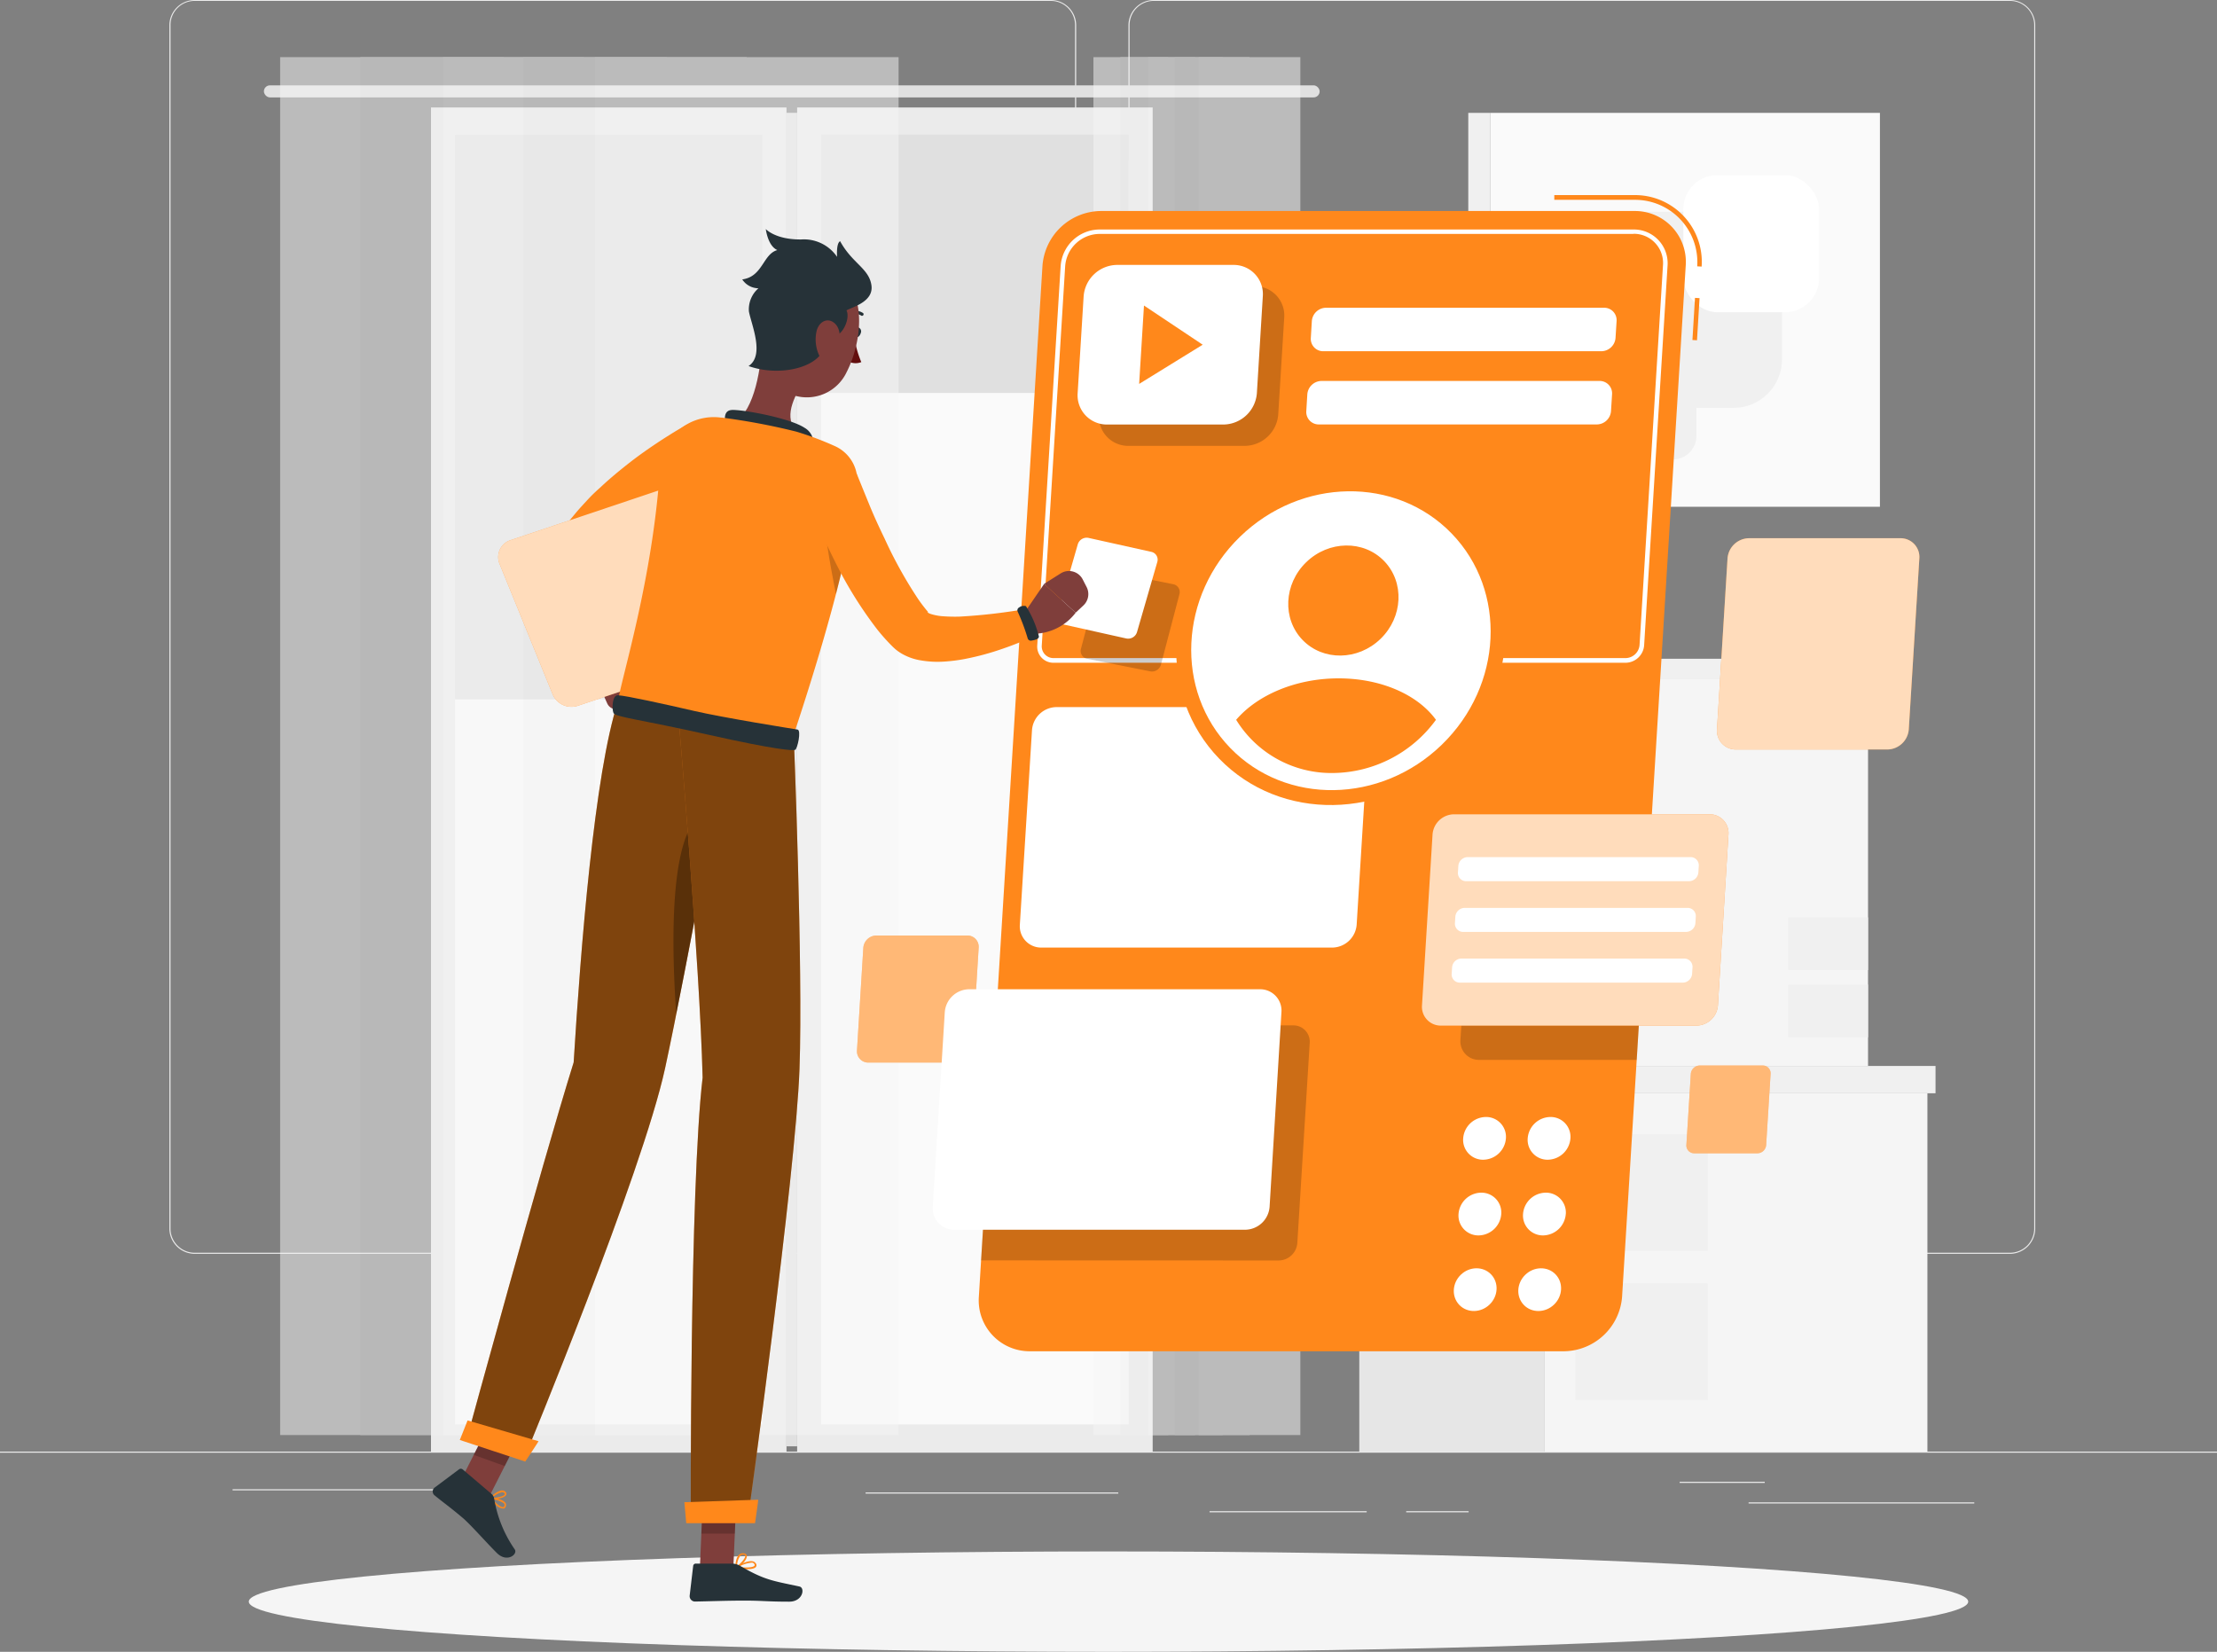 <svg id="Usability_testing-rafiki" data-name="Usability testing-rafiki" xmlns="http://www.w3.org/2000/svg" width="236.216" height="176.009" viewBox="0 0 236.216 176.009">
  <rect x="0" y="0" width="236.216" height="176.009" fill="#808080" stroke="none"/>
  <g id="freepik--background-complete--inject-7" transform="translate(0 0)">
    <rect id="Rectangle_1185" data-name="Rectangle 1185" width="236.216" height="0.118" transform="translate(0 154.674)" fill="#ebebeb"/>
    <rect id="Rectangle_1186" data-name="Rectangle 1186" width="24.047" height="0.118" transform="translate(186.308 160.084)" fill="#ebebeb"/>
    <rect id="Rectangle_1187" data-name="Rectangle 1187" width="22.304" height="0.118" transform="translate(24.784 158.685)" fill="#ebebeb"/>
    <rect id="Rectangle_1188" data-name="Rectangle 1188" width="9.066" height="0.118" transform="translate(178.962 157.892)" fill="#ebebeb"/>
    <rect id="Rectangle_1189" data-name="Rectangle 1189" width="6.652" height="0.118" transform="translate(149.827 161.024)" fill="#ebebeb"/>
    <rect id="Rectangle_1190" data-name="Rectangle 1190" width="16.743" height="0.118" transform="translate(128.875 161.024)" fill="#ebebeb"/>
    <rect id="Rectangle_1191" data-name="Rectangle 1191" width="26.924" height="0.118" transform="translate(92.228 159.03)" fill="#ebebeb"/>
    <path id="Path_2996" data-name="Path 2996" d="M132.125,188.6H40.9a2.7,2.7,0,0,1-2.693-2.7V57.674A2.7,2.7,0,0,1,40.9,55h91.222a2.7,2.7,0,0,1,2.7,2.7V185.906A2.7,2.7,0,0,1,132.125,188.6ZM40.9,55.094a2.579,2.579,0,0,0-2.575,2.579V185.906a2.58,2.58,0,0,0,2.575,2.579h91.222a2.584,2.584,0,0,0,2.579-2.58V57.674a2.584,2.584,0,0,0-2.579-2.579Z" transform="translate(-20.158 -55)" fill="#ebebeb"/>
    <path id="Path_2997" data-name="Path 2997" d="M348.424,188.6H257.2a2.7,2.7,0,0,1-2.7-2.7V57.674A2.7,2.7,0,0,1,257.2,55h91.227a2.7,2.7,0,0,1,2.688,2.674V185.906A2.7,2.7,0,0,1,348.424,188.6ZM257.2,55.094a2.584,2.584,0,0,0-2.579,2.579V185.906a2.584,2.584,0,0,0,2.579,2.579h91.227a2.584,2.584,0,0,0,2.579-2.58V57.674a2.584,2.584,0,0,0-2.579-2.579Z" transform="translate(-134.266 -55)" fill="#ebebeb"/>
    <rect id="Rectangle_1192" data-name="Rectangle 1192" width="14.164" height="41.295" transform="translate(169.665 113.577) rotate(180)" fill="#e6e6e6"/>
    <rect id="Rectangle_1193" data-name="Rectangle 1193" width="29.371" height="41.295" transform="translate(169.665 72.287)" fill="#f5f5f5"/>
    <rect id="Rectangle_1194" data-name="Rectangle 1194" width="8.504" height="5.612" transform="translate(199.036 103.363) rotate(180)" fill="#f0f0f0"/>
    <rect id="Rectangle_1195" data-name="Rectangle 1195" width="8.504" height="5.612" transform="translate(199.036 110.53) rotate(180)" fill="#f0f0f0"/>
    <rect id="Rectangle_1196" data-name="Rectangle 1196" width="14.575" height="2.093" transform="translate(169.447 72.287) rotate(180)" fill="#e0e0e0"/>
    <rect id="Rectangle_1197" data-name="Rectangle 1197" width="30.212" height="2.093" transform="translate(169.447 70.194)" fill="#f0f0f0"/>
    <rect id="Rectangle_1198" data-name="Rectangle 1198" width="19.696" height="38.182" transform="translate(164.524 154.674) rotate(180)" fill="#e6e6e6"/>
    <rect id="Rectangle_1199" data-name="Rectangle 1199" width="40.837" height="38.182" transform="translate(164.524 116.492)" fill="#f5f5f5"/>
    <rect id="Rectangle_1200" data-name="Rectangle 1200" width="14.112" height="12.434" transform="translate(181.957 133.297) rotate(180)" fill="#f0f0f0"/>
    <rect id="Rectangle_1201" data-name="Rectangle 1201" width="14.112" height="12.434" transform="translate(181.957 149.18) rotate(180)" fill="#f0f0f0"/>
    <rect id="Rectangle_1202" data-name="Rectangle 1202" width="20.263" height="2.91" transform="translate(164.217 116.488) rotate(180)" fill="#e0e0e0"/>
    <rect id="Rectangle_1203" data-name="Rectangle 1203" width="42.009" height="2.91" transform="translate(164.217 113.582)" fill="#f0f0f0"/>
    <rect id="Rectangle_1204" data-name="Rectangle 1204" width="37.88" height="143.223" transform="translate(84.934 11.452)" fill="#ebebeb"/>
    <rect id="Rectangle_1205" data-name="Rectangle 1205" width="137.431" height="32.763" transform="translate(120.258 14.348) rotate(90)" fill="#fafafa"/>
    <rect id="Rectangle_1206" data-name="Rectangle 1206" width="37.88" height="143.223" transform="translate(45.92 11.452)" fill="#ebebeb"/>
    <rect id="Rectangle_1207" data-name="Rectangle 1207" width="1.139" height="142.093" transform="translate(84.934 154.112) rotate(180)" fill="#e0e0e0"/>
    <rect id="Rectangle_1208" data-name="Rectangle 1208" width="137.431" height="32.763" transform="translate(81.239 14.348) rotate(90)" fill="#fafafa"/>
    <rect id="Rectangle_1209" data-name="Rectangle 1209" width="112.486" height="1.285" rx="0.643" transform="translate(28.119 9.094)" fill="#e0e0e0"/>
    <rect id="Rectangle_1210" data-name="Rectangle 1210" width="2.735" height="32.763" transform="translate(120.253 14.348) rotate(90)" fill="#e0e0e0"/>
    <rect id="Rectangle_1211" data-name="Rectangle 1211" width="27.524" height="32.763" transform="translate(120.253 14.348) rotate(90)" fill="#e0e0e0"/>
    <rect id="Rectangle_1212" data-name="Rectangle 1212" width="60.174" height="32.763" transform="translate(81.239 14.348) rotate(90)" fill="#e0e0e0"/>
    <g id="Group_44926" data-name="Group 44926" transform="translate(116.502 6.09)" opacity="0.5">
      <rect id="Rectangle_1213" data-name="Rectangle 1213" width="10.828" height="146.822" fill="#f5f5f5"/>
      <rect id="Rectangle_1214" data-name="Rectangle 1214" width="5.112" height="146.822" transform="translate(2.858)" fill="#f0f0f0"/>
      <rect id="Rectangle_1215" data-name="Rectangle 1215" width="10.828" height="146.822" transform="translate(5.806)" fill="#f5f5f5"/>
      <rect id="Rectangle_1216" data-name="Rectangle 1216" width="5.112" height="146.822" transform="translate(8.664)" fill="#f0f0f0"/>
      <rect id="Rectangle_1217" data-name="Rectangle 1217" width="10.828" height="146.822" transform="translate(11.22)" fill="#f5f5f5"/>
    </g>
    <g id="Group_44927" data-name="Group 44927" transform="translate(29.848 6.09)" opacity="0.5">
      <rect id="Rectangle_1218" data-name="Rectangle 1218" width="32.357" height="146.822" fill="#f5f5f5"/>
      <rect id="Rectangle_1219" data-name="Rectangle 1219" width="15.274" height="146.822" transform="translate(8.542)" fill="#f0f0f0"/>
      <rect id="Rectangle_1220" data-name="Rectangle 1220" width="32.357" height="146.822" transform="translate(17.357)" fill="#f5f5f5"/>
      <rect id="Rectangle_1221" data-name="Rectangle 1221" width="15.274" height="146.822" transform="translate(25.899)" fill="#f0f0f0"/>
      <rect id="Rectangle_1222" data-name="Rectangle 1222" width="32.357" height="146.822" transform="translate(33.538)" fill="#f5f5f5"/>
    </g>
    <rect id="Rectangle_1223" data-name="Rectangle 1223" width="41.536" height="41.971" transform="translate(200.302 53.999) rotate(180)" fill="#fafafa"/>
    <rect id="Rectangle_1224" data-name="Rectangle 1224" width="20.683" height="20.9" rx="5.18" transform="translate(189.87 43.464) rotate(180)" fill="#f0f0f0"/>
    <rect id="Rectangle_1225" data-name="Rectangle 1225" width="14.456" height="14.608" rx="3.62" transform="translate(193.815 33.269) rotate(180)" fill="#fff"/>
    <rect id="Rectangle_1226" data-name="Rectangle 1226" width="10.03" height="10.134" rx="2.51" transform="translate(180.753 48.953) rotate(180)" fill="#f0f0f0"/>
    <rect id="Rectangle_1227" data-name="Rectangle 1227" width="2.32" height="41.971" transform="translate(156.441 12.028)" fill="#f0f0f0"/>
  </g>
  <g id="freepik--Shadow--inject-7" transform="translate(26.508 165.313)">
    <ellipse id="freepik--path--inject-7" cx="91.6" cy="5.348" rx="91.6" ry="5.348" transform="translate(0 0)" fill="#f5f5f5"/>
  </g>
  <g id="freepik--Application--inject-7" transform="translate(91.304 20.787)">
    <path id="Path_2998" data-name="Path 2998" d="M366.239,106.62l-.472-.028a6.642,6.642,0,0,0-6.671-7.086H350.54V99h8.546a7.119,7.119,0,0,1,7.153,7.62Z" transform="translate(-276.237 -99)" fill="#ff881b"/>
    <rect id="Rectangle_1228" data-name="Rectangle 1228" width="4.498" height="0.487" transform="translate(89.021 15.442) rotate(-86.53)" fill="#ff881b"/>
    <path id="Path_2999" data-name="Path 2999" d="M283.1,224.09h-56.9a5.419,5.419,0,0,1-5.461-5.82l6.779-109.859a6.3,6.3,0,0,1,6.179-5.82h56.9a5.424,5.424,0,0,1,5.457,5.82L289.274,218.27a6.288,6.288,0,0,1-6.175,5.82Z" transform="translate(-207.748 -100.894)" fill="#ff881b"/>
    <path id="Path_3000" data-name="Path 3000" d="M263.4,136.567H250.983a3.109,3.109,0,0,1-3.132-3.34l.638-10.327a3.609,3.609,0,0,1,3.543-3.34h12.42a3.113,3.113,0,0,1,3.132,3.34l-.638,10.327A3.614,3.614,0,0,1,263.4,136.567Z" transform="translate(-222.057 -109.846)" opacity="0.2"/>
    <path id="Path_3001" data-name="Path 3001" d="M252.979,311.318a2.008,2.008,0,0,0,1.979-1.89l1.318-21.293a1.739,1.739,0,0,0-1.753-1.866H222.8l-1.54,25.039Z" transform="translate(-208.033 -197.797)" opacity="0.2"/>
    <path id="Path_3002" data-name="Path 3002" d="M205.02,266h-9.7a1.417,1.417,0,0,0-1.375,1.294l-.676,10.951a1.2,1.2,0,0,0,1.214,1.294h9.7a1.389,1.389,0,0,0,1.375-1.294l.676-10.951A1.2,1.2,0,0,0,205.02,266Z" transform="translate(-193.263 -187.104)" fill="#ff881b"/>
    <path id="Path_3003" data-name="Path 3003" d="M205.02,266h-9.7a1.417,1.417,0,0,0-1.375,1.294l-.676,10.951a1.2,1.2,0,0,0,1.214,1.294h9.7a1.389,1.389,0,0,0,1.375-1.294l.676-10.951A1.2,1.2,0,0,0,205.02,266Z" transform="translate(-193.263 -187.104)" fill="#fff" opacity="0.4"/>
    <path id="Path_3004" data-name="Path 3004" d="M297.438,107.218a3.113,3.113,0,0,1,3.156,3.364L298.1,151.012a1.516,1.516,0,0,1-1.488,1.417H235.668a1.247,1.247,0,0,1-1.261-1.346l2.494-40.431a3.7,3.7,0,0,1,3.638-3.42h56.9m0-.472h-56.9a4.186,4.186,0,0,0-4.12,3.879l-2.494,40.431a1.724,1.724,0,0,0,1.743,1.857h60.944a2.008,2.008,0,0,0,1.975-1.857l2.494-40.431a3.6,3.6,0,0,0-3.642-3.879Z" transform="translate(-214.712 -103.093)" fill="#fff"/>
    <path id="Path_3005" data-name="Path 3005" d="M264.877,214.48H233.89a2.646,2.646,0,0,0-2.6,2.452l-1.294,20.726a2.272,2.272,0,0,0,2.3,2.447h30.987a2.641,2.641,0,0,0,2.6-2.447l1.28-20.726a2.282,2.282,0,0,0-2.282-2.452Z" transform="translate(-212.637 -159.923)" fill="#fff"/>
    <path id="Path_3006" data-name="Path 3006" d="M245.233,278.12H214.241a2.636,2.636,0,0,0-2.6,2.447l-1.28,20.726a2.277,2.277,0,0,0,2.3,2.452H243.65a2.641,2.641,0,0,0,2.6-2.452l1.261-20.726a2.272,2.272,0,0,0-2.277-2.447Z" transform="translate(-202.281 -193.498)" fill="#fff"/>
    <path id="Path_3007" data-name="Path 3007" d="M332.732,247a2.291,2.291,0,0,0-2.258,2.126l-1.11,17.981a1.975,1.975,0,0,0,1.994,2.121h16.79L349.5,247Z" transform="translate(-265.063 -177.08)" opacity="0.2"/>
    <path id="Path_3008" data-name="Path 3008" d="M351.326,238.66H324.1a2.32,2.32,0,0,0-2.282,2.154l-1.124,18.208a2,2,0,0,0,2.017,2.154h27.226a2.324,2.324,0,0,0,2.287-2.154l1.124-18.208a2,2,0,0,0-2.022-2.154Z" transform="translate(-260.488 -172.68)" fill="#ff881b"/>
    <path id="Path_3009" data-name="Path 3009" d="M351.326,238.66H324.1a2.32,2.32,0,0,0-2.282,2.154l-1.124,18.208a2,2,0,0,0,2.017,2.154h27.226a2.324,2.324,0,0,0,2.287-2.154l1.124-18.208a2,2,0,0,0-2.022-2.154Z" transform="translate(-260.488 -172.68)" fill="#fff" opacity="0.7"/>
    <path id="Path_3010" data-name="Path 3010" d="M406.769,176.39H390.635a2.324,2.324,0,0,0-2.287,2.15l-1.124,18.212a2,2,0,0,0,2.022,2.15H405.38a2.32,2.32,0,0,0,2.282-2.15l1.124-18.212a2,2,0,0,0-2.017-2.15Z" transform="translate(-295.588 -139.828)" fill="#ff881b"/>
    <path id="Path_3011" data-name="Path 3011" d="M406.769,176.39H390.635a2.324,2.324,0,0,0-2.287,2.15l-1.124,18.212a2,2,0,0,0,2.022,2.15H405.38a2.32,2.32,0,0,0,2.282-2.15l1.124-18.212a2,2,0,0,0-2.017-2.15Z" transform="translate(-295.588 -139.828)" fill="#fff" opacity="0.7"/>
    <path id="Path_3012" data-name="Path 3012" d="M388.458,295.32h-6.713a.968.968,0,0,0-.945.9l-.472,7.559a.831.831,0,0,0,.841.893h6.713a.945.945,0,0,0,.945-.893l.472-7.559a.832.832,0,0,0-.841-.9Z" transform="translate(-291.951 -202.572)" fill="#ff881b"/>
    <path id="Path_3013" data-name="Path 3013" d="M388.458,295.32h-6.713a.968.968,0,0,0-.945.9l-.472,7.559a.831.831,0,0,0,.841.893h6.713a.945.945,0,0,0,.945-.893l.472-7.559a.832.832,0,0,0-.841-.9Z" transform="translate(-291.951 -202.572)" fill="#fff" opacity="0.4"/>
    <ellipse id="Ellipse_111" data-name="Ellipse 111" cx="18.061" cy="16.979" rx="18.061" ry="16.979" transform="matrix(0.718, -0.696, 0.696, 0.718, 26.783, 47.863)" fill="#ff881b"/>
    <ellipse id="Ellipse_112" data-name="Ellipse 112" cx="16.422" cy="15.439" rx="16.422" ry="15.439" transform="matrix(0.718, -0.696, 0.696, 0.718, 29.032, 47.828)" fill="#fff"/>
    <ellipse id="Ellipse_113" data-name="Ellipse 113" cx="6.047" cy="5.688" rx="6.047" ry="5.688" transform="matrix(0.718, -0.696, 0.696, 0.718, 43.529, 43.327)" fill="#ff881b"/>
    <path id="Path_3014" data-name="Path 3014" d="M289.708,208c-4.573,0-8.669,1.781-10.918,4.417a11.9,11.9,0,0,0,10.294,5.669,13.724,13.724,0,0,0,10.993-5.669C298.16,209.772,294.276,208,289.708,208Z" transform="translate(-238.384 -156.505)" fill="#ff881b"/>
    <path id="Path_3015" data-name="Path 3015" d="M258.6,131.757H246.163a3.113,3.113,0,0,1-3.132-3.34l.638-10.327a3.614,3.614,0,0,1,3.548-3.34h12.411a3.109,3.109,0,0,1,3.132,3.34l-.633,10.327A3.614,3.614,0,0,1,258.6,131.757Z" transform="translate(-219.514 -107.309)" fill="#fff"/>
    <path id="Path_3016" data-name="Path 3016" d="M263.68,128.086l-6.255-4.176-.515,8.353Z" transform="translate(-226.841 -112.142)" fill="#ff881b"/>
    <path id="Path_3017" data-name="Path 3017" d="M326.584,129.039H296.953a1.318,1.318,0,0,1-1.328-1.417l.109-1.8a1.535,1.535,0,0,1,1.507-1.417h29.631a1.323,1.323,0,0,1,1.332,1.417l-.113,1.8A1.535,1.535,0,0,1,326.584,129.039Z" transform="translate(-247.264 -112.4)" fill="#fff"/>
    <path id="Path_3018" data-name="Path 3018" d="M325.565,145.549H295.934a1.323,1.323,0,0,1-1.328-1.417l.109-1.8a1.54,1.54,0,0,1,1.507-1.417h29.631a1.323,1.323,0,0,1,1.332,1.417l-.113,1.8A1.531,1.531,0,0,1,325.565,145.549Z" transform="translate(-246.727 -121.11)" fill="#fff"/>
    <path id="Path_3019" data-name="Path 3019" d="M353.425,250.885h-23.74a.869.869,0,0,1-.879-.945l.042-.676a1.011,1.011,0,0,1,1-.945h23.74a.869.869,0,0,1,.879.945l-.043.676a1.011,1.011,0,0,1-1,.945Z" transform="translate(-264.77 -177.776)" fill="#fff"/>
    <path id="Path_3020" data-name="Path 3020" d="M352.736,262.33H329.01a.874.874,0,0,1-.883-.945l.043-.671a1.011,1.011,0,0,1,1-.945h23.74a.869.869,0,0,1,.879.945l-.038.671A1.016,1.016,0,0,1,352.736,262.33Z" transform="translate(-264.411 -183.817)" fill="#fff"/>
    <path id="Path_3021" data-name="Path 3021" d="M352.015,273.765h-23.74a.869.869,0,0,1-.879-.945l.043-.676a1.006,1.006,0,0,1,.992-.945h23.74a.874.874,0,0,1,.883.945l-.043.676A1.011,1.011,0,0,1,352.015,273.765Z" transform="translate(-264.026 -189.847)" fill="#fff"/>
    <ellipse id="Ellipse_114" data-name="Ellipse 114" cx="2.348" cy="2.206" rx="2.348" ry="2.206" transform="matrix(0.718, -0.696, 0.696, 0.718, 69.525, 116.682)" fill="#fff"/>
    <path id="Path_3022" data-name="Path 3022" d="M348.037,326.277a2.461,2.461,0,0,1-2.419,2.277,2.116,2.116,0,0,1-2.135-2.277A2.452,2.452,0,0,1,345.9,324a2.116,2.116,0,0,1,2.14,2.277Z" transform="translate(-272.511 -217.702)" fill="#fff"/>
    <path id="Path_3023" data-name="Path 3023" d="M349.087,309.207a2.457,2.457,0,0,1-2.419,2.277,2.116,2.116,0,0,1-2.135-2.277,2.457,2.457,0,0,1,2.419-2.277,2.116,2.116,0,0,1,2.135,2.277Z" transform="translate(-273.065 -208.697)" fill="#fff"/>
    <ellipse id="Ellipse_115" data-name="Ellipse 115" cx="2.348" cy="2.206" rx="2.348" ry="2.206" transform="matrix(0.718, -0.696, 0.696, 0.718, 62.653, 116.681)" fill="#fff"/>
    <path id="Path_3024" data-name="Path 3024" d="M333.487,326.277a2.461,2.461,0,0,1-2.419,2.277,2.116,2.116,0,0,1-2.135-2.277A2.452,2.452,0,0,1,331.347,324a2.116,2.116,0,0,1,2.14,2.277Z" transform="translate(-264.835 -217.702)" fill="#fff"/>
    <path id="Path_3025" data-name="Path 3025" d="M334.537,309.207a2.457,2.457,0,0,1-2.419,2.277,2.116,2.116,0,0,1-2.135-2.277,2.457,2.457,0,0,1,2.419-2.277,2.116,2.116,0,0,1,2.135,2.277Z" transform="translate(-265.389 -208.697)" fill="#fff"/>
  </g>
  <g id="freepik--Character--inject-7" transform="translate(46.1 24.411)">
    <path id="Path_3026" data-name="Path 3026" d="M135.063,201.85l2.669,2.079-3.524,1.852s-1.649-1.772-.813-3.279Z" transform="translate(-116.35 -156.884)" fill="#7f3e3b"/>
    <path id="Path_3027" data-name="Path 3027" d="M139.022,209.834l-1.62.472a1.068,1.068,0,0,1-1.285-.586l-.737-1.658,3.524-1.852.813,2.216a1.063,1.063,0,0,1-.694,1.408Z" transform="translate(-117.522 -159.184)" fill="#7f3e3b"/>
    <path id="Path_3028" data-name="Path 3028" d="M142.5,155.894l-1.417.883c-.472.307-.969.619-1.45.945-.945.638-1.89,1.28-2.835,1.951a42.6,42.6,0,0,0-5.15,4.252l-.283.283-.071.071h0a.084.084,0,0,0,0-.028c0-.024-.052.038-.1.146a3.656,3.656,0,0,0-.241,1.087,16.5,16.5,0,0,0,.08,3.132c.217,2.22.68,4.564,1.134,6.836l-2.693,1.02a34.232,34.232,0,0,1-2.792-7.039,18.279,18.279,0,0,1-.657-4.039,8.812,8.812,0,0,1,.246-2.48,5.617,5.617,0,0,1,.633-1.5,3.872,3.872,0,0,1,.269-.392l.132-.175.08-.094.321-.387c.425-.524.874-1,1.318-1.483a17.009,17.009,0,0,1,1.389-1.356c.945-.893,1.918-1.7,2.91-2.485s2.017-1.516,3.066-2.216c.52-.35,1.049-.685,1.583-1.02s1.058-.643,1.668-.978Z" transform="translate(-112.585 -129.967)" fill="#ff881b"/>
    <path id="Path_3029" data-name="Path 3029" d="M135.1,201.722a21.062,21.062,0,0,1-2.868.987.354.354,0,0,0-.241.378c.061.472.156.794.411.822a10.962,10.962,0,0,0,3.279-1.3.842.842,0,0,0-.128-.737A.345.345,0,0,0,135.1,201.722Z" transform="translate(-115.731 -156.798)" fill="#263238"/>
    <path id="Path_3030" data-name="Path 3030" d="M138.088,180.428,132.419,166.5a2.164,2.164,0,0,0-2.66-1.219l-16.115,5.409a1.89,1.89,0,0,0-1.148,2.5l5.669,13.927a2.164,2.164,0,0,0,2.66,1.219l16.115-5.409a1.89,1.89,0,0,0,1.148-2.5Z" transform="translate(-105.376 -137.536)" fill="#ff881b"/>
    <path id="Path_3031" data-name="Path 3031" d="M138.088,180.428,132.419,166.5a2.164,2.164,0,0,0-2.66-1.219l-16.115,5.409a1.89,1.89,0,0,0-1.148,2.5l5.669,13.927a2.164,2.164,0,0,0,2.66,1.219l16.115-5.409a1.89,1.89,0,0,0,1.148-2.5Z" transform="translate(-105.376 -137.536)" fill="#fff" opacity="0.7"/>
    <path id="Path_3032" data-name="Path 3032" d="M192.652,129.307c-.066.279,0,.543.208.586s.383-.142.472-.42a.446.446,0,0,0-.208-.591C192.941,128.835,192.723,129.029,192.652,129.307Z" transform="translate(-147.724 -118.385)" fill="#263238"/>
    <path id="Path_3033" data-name="Path 3033" d="M191.952,130.92a10.308,10.308,0,0,0,.742,2.716,1.644,1.644,0,0,1-1.394-.08Z" transform="translate(-147.023 -119.464)" fill="#630f0f"/>
    <path id="Path_3034" data-name="Path 3034" d="M191.254,125.5a.142.142,0,0,0,.1,0,1.337,1.337,0,0,1,1.219.071.168.168,0,1,0,.194-.274,1.682,1.682,0,0,0-1.535-.113.17.17,0,0,0-.094.222A.156.156,0,0,0,191.254,125.5Z" transform="translate(-146.93 -116.365)" fill="#263238"/>
    <path id="Path_3035" data-name="Path 3035" d="M168.632,131.9c-.128,2.65-.78,7.408-2.962,8.66,0,0,.057,2.74,4.757,3.9,5.168,1.28,3.1-1.956,3.1-1.956-2.655-1.37-2.064-3.444-1.087-5.291Z" transform="translate(-133.502 -119.981)" fill="#7f3e3b"/>
    <path id="Path_3036" data-name="Path 3036" d="M163.616,149.481c-.17-.9-.35-1.932.567-2.017,1.006-.09,6.17.836,7.776,1.89a1.861,1.861,0,0,1,.7,2.561Z" transform="translate(-132.345 -128.188)" fill="#263238"/>
    <path id="Path_3037" data-name="Path 3037" d="M111.138,393.552a1.143,1.143,0,0,0,.8.373c.094,0,.213-.09.255-.307a.4.4,0,0,0-.071-.321c-.321-.43-1.507-.553-1.554-.557a.09.09,0,0,0-.085.042.085.085,0,0,0,0,.09A4.724,4.724,0,0,0,111.138,393.552Zm.78-.231a.515.515,0,0,1,.071.076.231.231,0,0,1,.043.189c-.028.156-.1.17-.128.175-.246.057-.8-.411-1.148-.827a2.866,2.866,0,0,1,1.162.4Z" transform="translate(-104.382 -257.591)" fill="#ff881b"/>
    <path id="Path_3038" data-name="Path 3038" d="M110.523,392.053h.038c.411.085,1.46-.047,1.658-.4a.279.279,0,0,0-.061-.345.472.472,0,0,0-.345-.151c-.534,0-1.261.723-1.294.751a.094.094,0,0,0,0,.085A.1.1,0,0,0,110.523,392.053Zm1.483-.633.028.024c.076.085.052.128.038.146-.118.208-.846.364-1.3.34a2.036,2.036,0,0,1,1.044-.581A.3.3,0,0,1,112.007,391.42Z" transform="translate(-104.4 -256.758)" fill="#ff881b"/>
    <path id="Path_3039" data-name="Path 3039" d="M167.047,407.97c.472,0,.888-.066,1.016-.269a.316.316,0,0,0-.043-.368.472.472,0,0,0-.288-.2c-.609-.161-1.781.548-1.833.576a.08.08,0,0,0-.033.09.1.1,0,0,0,.076.066A6.174,6.174,0,0,0,167.047,407.97Zm.472-.695a.88.88,0,0,1,.165,0,.3.3,0,0,1,.175.118c.071.109.057.156.038.189-.142.232-1.044.236-1.715.142a3.467,3.467,0,0,1,1.356-.449Z" transform="translate(-133.604 -265.172)" fill="#ff881b"/>
    <path id="Path_3040" data-name="Path 3040" d="M165.943,406.924h.033c.406-.194,1.181-.945,1.072-1.365,0-.094-.1-.213-.335-.236a.567.567,0,0,0-.472.146c-.416.368-.411,1.332-.411,1.37a.085.085,0,0,0,.043.076A.071.071,0,0,0,165.943,406.924Zm.718-1.446h.052c.151,0,.17.071.175.094.061.241-.472.846-.865,1.11a1.8,1.8,0,0,1,.354-1.1A.425.425,0,0,1,166.661,405.479Z" transform="translate(-133.586 -264.226)" fill="#ff881b"/>
    <path id="Path_3041" data-name="Path 3041" d="M157.85,399.323h3.562l.359-8.253H158.2Z" transform="translate(-129.376 -256.71)" fill="#7f3e3b"/>
    <path id="Path_3042" data-name="Path 3042" d="M102.93,382.441l3.449.9,3.817-7.531-3.449-.9Z" transform="translate(-100.402 -248.185)" fill="#7f3e3b"/>
    <path id="Path_3043" data-name="Path 3043" d="M103.82,388.924l-3.047-2.589a.321.321,0,0,0-.392,0l-2.6,1.946a.524.524,0,0,0,0,.822c1.082.883,1.654,1.261,3,2.4.827.7,2.589,2.707,3.652,3.756s2.244.128,1.89-.4a13.228,13.228,0,0,1-2.192-5.414A.855.855,0,0,0,103.82,388.924Z" transform="translate(-97.579 -254.177)" fill="#263238"/>
    <path id="Path_3044" data-name="Path 3044" d="M160.082,407.66h-3.893a.279.279,0,0,0-.279.246l-.373,3.165a.576.576,0,0,0,.576.633c1.417-.024,3.42-.1,5.2-.1,2.065,0,2.414.113,4.833.113,1.46,0,1.715-1.479,1.087-1.616-2.835-.609-3.685-.671-6.25-2.159A1.8,1.8,0,0,0,160.082,407.66Z" transform="translate(-128.154 -265.463)" fill="#263238"/>
    <path id="Path_3045" data-name="Path 3045" d="M164.857,156.174c-.274,3.6-1.625,11.234-6.77,26.749L139.36,179.4c.354-2.5,3.723-13.058,4.488-24.954a5.735,5.735,0,0,1,6.472-5.32h.094a69.533,69.533,0,0,1,7.961,1.5,33.572,33.572,0,0,1,4.049,1.516A4.054,4.054,0,0,1,164.857,156.174Z" transform="translate(-119.621 -129.042)" fill="#ff881b"/>
    <path id="Path_3046" data-name="Path 3046" d="M185.785,168.71c-.123,2.022.633,6.316,1.294,9.581.6-2.362,1.058-4.318,1.417-5.99Z" transform="translate(-144.107 -139.4)" opacity="0.2"/>
    <path id="Path_3047" data-name="Path 3047" d="M187.07,161.78c.449,1.115.945,2.329,1.417,3.482s1.016,2.32,1.564,3.453a46.293,46.293,0,0,0,3.557,6.42,16.6,16.6,0,0,0,1.02,1.342l.066.076h-.057v.033a1.139,1.139,0,0,0,.34.17,5.5,5.5,0,0,0,1.37.246,16.881,16.881,0,0,0,1.71.033,60.393,60.393,0,0,0,7.45-.883l.945,2.731a32.223,32.223,0,0,1-3.8,1.568,28.433,28.433,0,0,1-4.058,1.1,17.925,17.925,0,0,1-2.22.279,10.558,10.558,0,0,1-2.532-.142,5.92,5.92,0,0,1-1.512-.472,5.114,5.114,0,0,1-.822-.472,4.493,4.493,0,0,1-.411-.331l-.2-.189-.1-.1a21.256,21.256,0,0,1-1.5-1.682,43.068,43.068,0,0,1-4.446-7.11c-.614-1.219-1.2-2.442-1.739-3.69s-1.049-2.471-1.521-3.813Z" transform="translate(-141.901 -135.744)" fill="#ff881b"/>
    <path id="Path_3048" data-name="Path 3048" d="M253.595,185.253l-6.723-1.342a.987.987,0,0,0-1.134.709l-1.984,7.507a.85.85,0,0,0,.661,1.068l6.723,1.342a.992.992,0,0,0,1.134-.709l1.975-7.521a.85.85,0,0,0-.652-1.053Z" transform="translate(-174.679 -147.411)" opacity="0.2"/>
    <path id="Path_3049" data-name="Path 3049" d="M248.472,177.786l-6.694-1.488a.992.992,0,0,0-1.148.685l-2.15,7.46a.855.855,0,0,0,.643,1.082l6.671,1.488a.987.987,0,0,0,1.148-.685l2.159-7.46a.85.85,0,0,0-.628-1.082Z" transform="translate(-171.895 -143.393)" fill="#fff"/>
    <path id="Path_3050" data-name="Path 3050" d="M231,189.794l2.116-3.1,3.359,3.071A5.687,5.687,0,0,1,232.139,192Z" transform="translate(-167.968 -148.886)" fill="#7f3e3b"/>
    <path id="Path_3051" data-name="Path 3051" d="M229.491,192.287a21.7,21.7,0,0,1,1.058,2.835.345.345,0,0,0,.383.231c.472-.076.789-.175.813-.43a10.923,10.923,0,0,0-1.384-3.246.841.841,0,0,0-.732.146.335.335,0,0,0-.137.463Z" transform="translate(-167.149 -151.502)" fill="#263238"/>
    <path id="Path_3052" data-name="Path 3052" d="M239.585,184.682l.416.808a1.654,1.654,0,0,1-.34,1.965l-.832.775-3.359-3.071,1.767-1.115a1.649,1.649,0,0,1,2.348.638Z" transform="translate(-170.326 -147.355)" fill="#7f3e3b"/>
    <path id="Path_3053" data-name="Path 3053" d="M161.941,391.08l-.2,4.639H158.18l.2-4.639Z" transform="translate(-129.55 -256.716)" opacity="0.2"/>
    <path id="Path_3054" data-name="Path 3054" d="M108.81,374.92l3.449.9-2.116,4.172-3.3-1.19Z" transform="translate(-102.465 -248.19)" opacity="0.2"/>
    <path id="Path_3055" data-name="Path 3055" d="M172.536,119.185c-.633,3.477-1.181,5.48.113,7.668a4.686,4.686,0,0,0,8.23-.472c1.493-2.9,2.282-8.1-.732-10.29a4.828,4.828,0,0,0-7.611,3.094Z" transform="translate(-136.768 -111.149)" fill="#7f3e3b"/>
    <path id="Path_3056" data-name="Path 3056" d="M176.145,118.112c1.772.685,2.835-1.861,2.362-2.778.586-.354,2.924-.9,2.655-2.693s-2.041-2.315-3.335-4.682c-.439.231-.321,1.672-.321,1.672a4.277,4.277,0,0,0-3.817-1.857c-2.754.033-3.779-1.105-3.779-1.105s.208,1.8,1.228,2.235c-1.545.435-1.545,2.835-3.737,3.128a2.075,2.075,0,0,0,1.724.945,2.98,2.98,0,0,0-1.016,2.466c.25,1.37,1.715,4.672-.038,5.82C171.864,122.619,176.9,121.089,176.145,118.112Z" transform="translate(-134.415 -106.67)" fill="#263238"/>
    <path id="Path_3057" data-name="Path 3057" d="M184.05,128.41a4.02,4.02,0,0,0,.265,2.556c.472,1.044,1.417.775,1.861-.184.392-.86.609-2.438-.156-3.17S184.3,127.381,184.05,128.41Z" transform="translate(-143.146 -117.535)" fill="#7f3e3b"/>
    <path id="Path_3058" data-name="Path 3058" d="M133.6,215.527s-4.842,26.588-7.058,36.788c-2.428,11.168-14.8,41.054-14.8,41.054l-6.208-2s7.767-28.459,11.268-39.684c.732-11.971,2.22-30.916,4.724-38.432Z" transform="translate(-101.779 -162.898)" fill="#ff881b"/>
    <path id="Path_3059" data-name="Path 3059" d="M133.6,215.527s-4.842,26.588-7.058,36.788c-2.428,11.168-14.8,41.054-14.8,41.054l-6.208-2s7.767-28.459,11.268-39.684c.732-11.971,2.22-30.916,4.724-38.432Z" transform="translate(-101.779 -162.898)" opacity="0.5"/>
    <path id="Path_3060" data-name="Path 3060" d="M112.09,377.591c.024,0-1.417,2.168-1.417,2.168l-6.973-2.3.827-2.083Z" transform="translate(-100.808 -248.433)" fill="#ff881b"/>
    <path id="Path_3061" data-name="Path 3061" d="M155.854,237.74c-4.535.728-4.2,14.173-3.676,21.7,1.323-6.567,2.953-15.217,4.153-21.7A3.037,3.037,0,0,0,155.854,237.74Z" transform="translate(-126.228 -175.813)" opacity="0.3"/>
    <path id="Path_3062" data-name="Path 3062" d="M165.252,218.13s1.006,24.746.619,35.607c-.4,11.305-5.546,48.306-5.546,48.306h-6.038s-.128-35.569,1.261-47.38c-.293-12.1-2.608-38.853-2.608-38.853Z" transform="translate(-126.786 -164.249)" fill="#ff881b"/>
    <path id="Path_3063" data-name="Path 3063" d="M165.252,218.13s1.006,24.746.619,35.607c-.4,11.305-5.546,48.306-5.546,48.306h-6.038s-.128-35.569,1.261-47.38c-.293-12.1-2.608-38.853-2.608-38.853Z" transform="translate(-126.786 -164.249)" opacity="0.5"/>
    <path id="Path_3064" data-name="Path 3064" d="M162.216,393.25c.028,0-.34,2.5-.34,2.5h-7.327l-.2-2.235Z" transform="translate(-127.53 -257.86)" fill="#ff881b"/>
    <path id="Path_3065" data-name="Path 3065" d="M138.722,211.81c-.619-.028-.661,1.455-.472,1.89s2.91.7,10.129,2.32,9,1.705,9.231,1.606.685-2.1.241-2.164-7.861-1.252-11-1.979S139.6,211.852,138.722,211.81Z" transform="translate(-118.983 -162.138)" fill="#263238"/>
  </g>
</svg>
